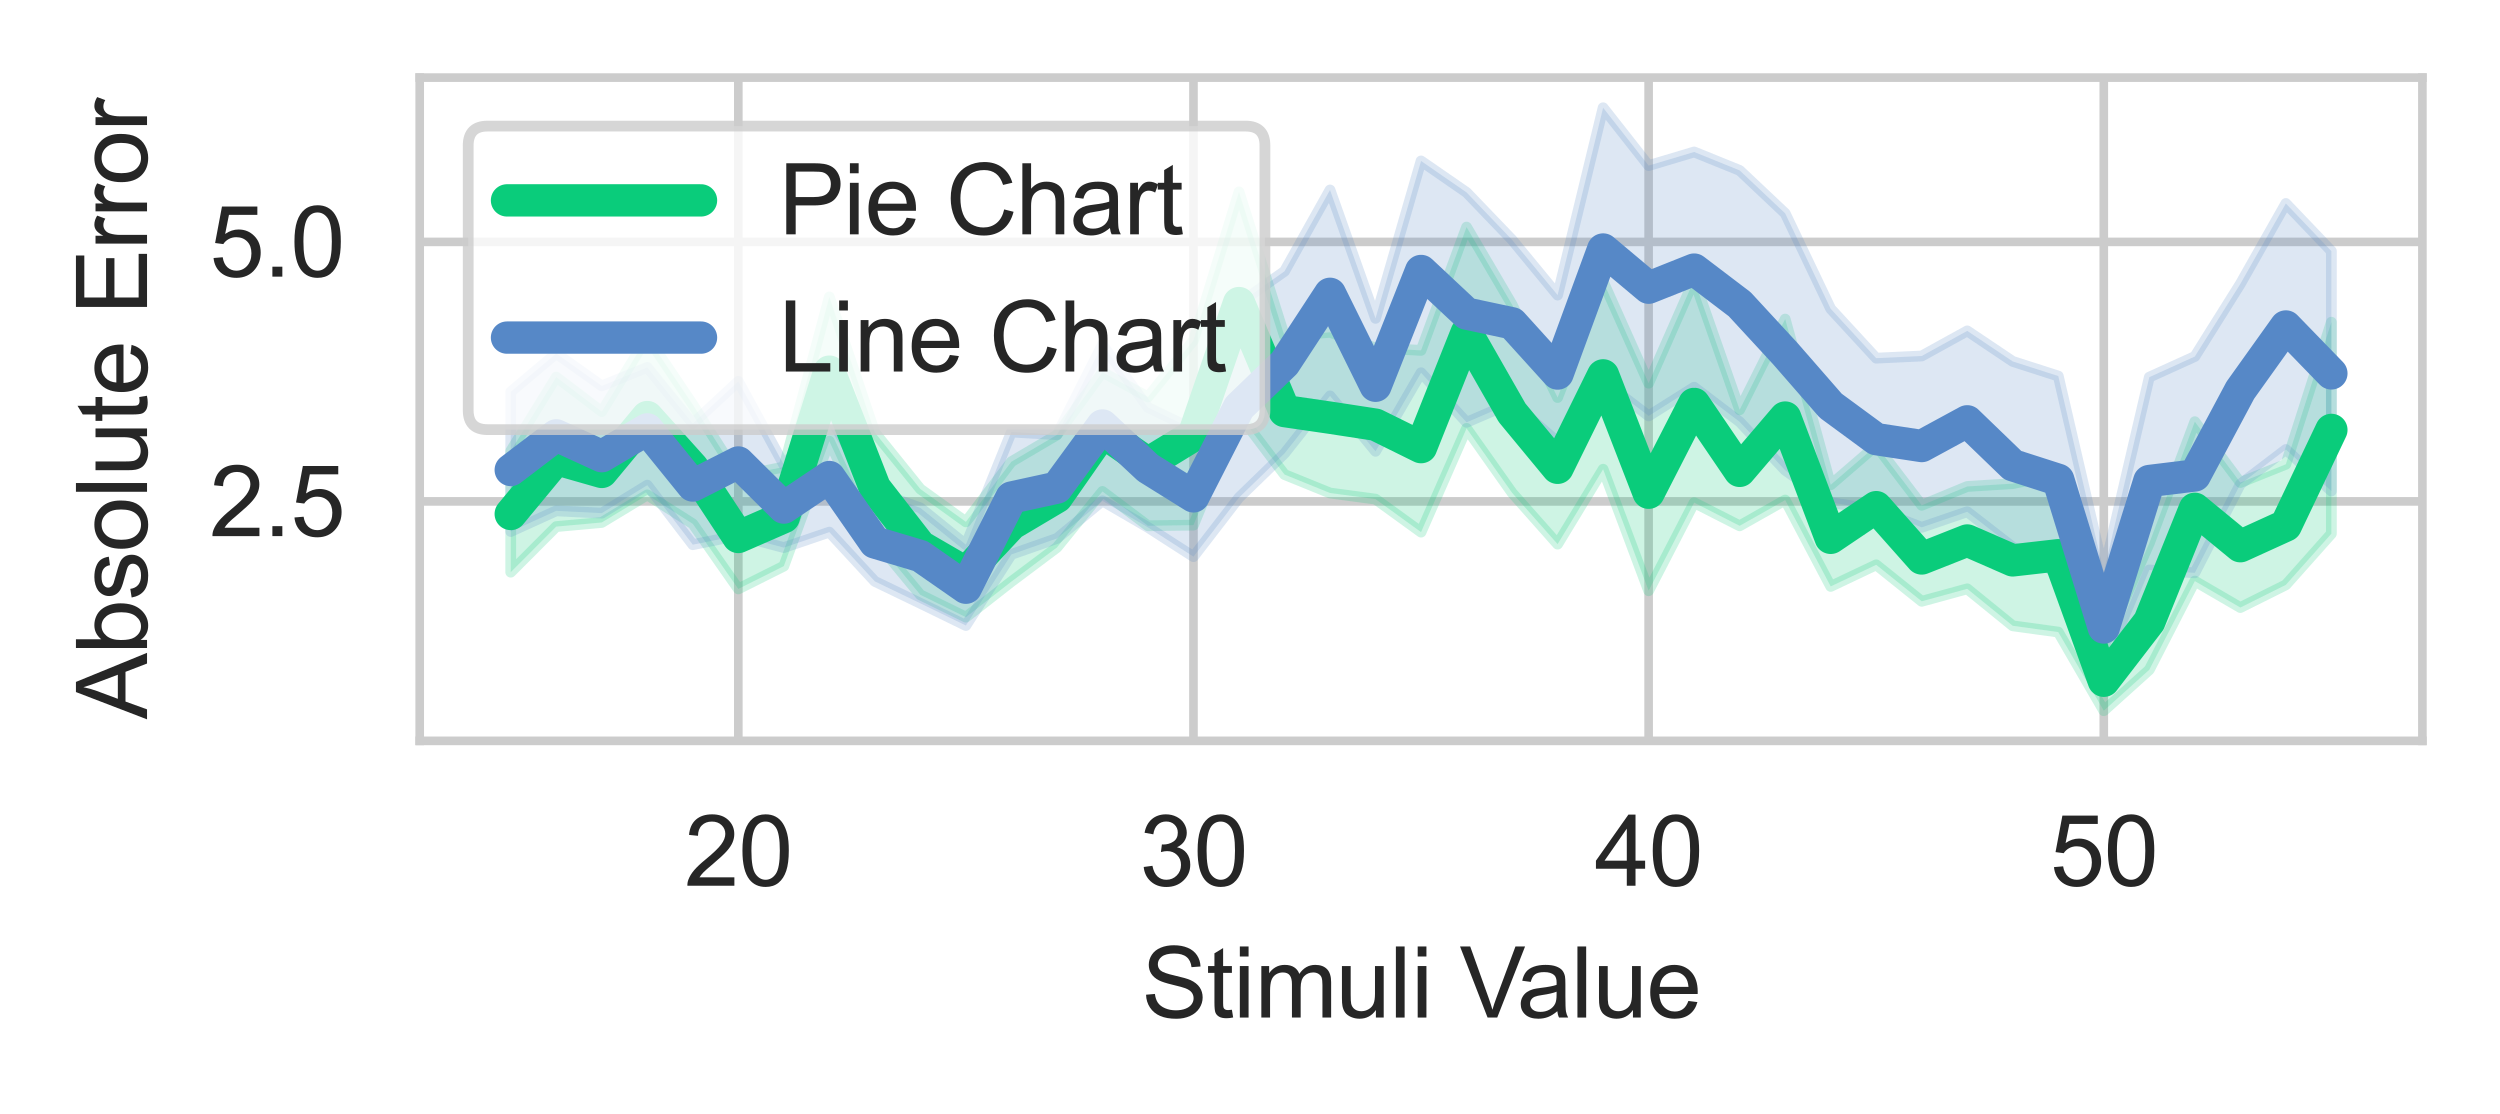 <?xml version="1.0" encoding="utf-8" standalone="no"?>
<!DOCTYPE svg PUBLIC "-//W3C//DTD SVG 1.1//EN"
  "http://www.w3.org/Graphics/SVG/1.1/DTD/svg11.dtd">
<svg xmlns:xlink="http://www.w3.org/1999/xlink" width="231.955pt" height="103.4pt" viewBox="0 0 231.955 103.4" xmlns="http://www.w3.org/2000/svg" version="1.1">
 <defs>
  <style type="text/css">*{stroke-linejoin: round; stroke-linecap: butt}</style>
 </defs>
 <g id="figure_1">
  <g id="patch_1">
   <path d="M 0 103.4 
L 231.955 103.4 
L 231.955 0 
L 0 0 
z
" style="fill: #ffffff"/>
  </g>
  <g id="axes_1">
   <g id="patch_2">
    <path d="M 38.941 68.738 
L 224.755 68.738 
L 224.755 7.2 
L 38.941 7.2 
z
" style="fill: #ffffff"/>
   </g>
   <g id="matplotlib.axis_1">
    <g id="xtick_1">
     <g id="line2d_1">
      <path d="M 68.502 68.738 
L 68.502 7.2 
" clip-path="url(#pb5b77bf494)" style="fill: none; stroke: #cccccc; stroke-width: 0.8; stroke-linecap: round"/>
     </g>
     <g id="text_1">
      <!-- 20 -->
      <g style="fill: #262626" transform="translate(63.497 82.18) scale(0.09 -0.09)">
       <defs>
        <path id="ArialMT-32" d="M 3222 541 
L 3222 0 
L 194 0 
Q 188 203 259 391 
Q 375 700 629 1000 
Q 884 1300 1366 1694 
Q 2113 2306 2375 2664 
Q 2638 3022 2638 3341 
Q 2638 3675 2398 3904 
Q 2159 4134 1775 4134 
Q 1369 4134 1125 3890 
Q 881 3647 878 3216 
L 300 3275 
Q 359 3922 746 4261 
Q 1134 4600 1788 4600 
Q 2447 4600 2831 4234 
Q 3216 3869 3216 3328 
Q 3216 3053 3103 2787 
Q 2991 2522 2730 2228 
Q 2469 1934 1863 1422 
Q 1356 997 1212 845 
Q 1069 694 975 541 
L 3222 541 
z
" transform="scale(0.016)"/>
        <path id="ArialMT-30" d="M 266 2259 
Q 266 3072 433 3567 
Q 600 4063 929 4331 
Q 1259 4600 1759 4600 
Q 2128 4600 2406 4451 
Q 2684 4303 2865 4023 
Q 3047 3744 3150 3342 
Q 3253 2941 3253 2259 
Q 3253 1453 3087 958 
Q 2922 463 2592 192 
Q 2263 -78 1759 -78 
Q 1097 -78 719 397 
Q 266 969 266 2259 
z
M 844 2259 
Q 844 1131 1108 757 
Q 1372 384 1759 384 
Q 2147 384 2411 759 
Q 2675 1134 2675 2259 
Q 2675 3391 2411 3762 
Q 2147 4134 1753 4134 
Q 1366 4134 1134 3806 
Q 844 3388 844 2259 
z
" transform="scale(0.016)"/>
       </defs>
       <use xlink:href="#ArialMT-32"/>
       <use xlink:href="#ArialMT-30" x="55.615"/>
      </g>
     </g>
    </g>
    <g id="xtick_2">
     <g id="line2d_2">
      <path d="M 110.733 68.738 
L 110.733 7.2 
" clip-path="url(#pb5b77bf494)" style="fill: none; stroke: #cccccc; stroke-width: 0.8; stroke-linecap: round"/>
     </g>
     <g id="text_2">
      <!-- 30 -->
      <g style="fill: #262626" transform="translate(105.728 82.18) scale(0.09 -0.09)">
       <defs>
        <path id="ArialMT-33" d="M 269 1209 
L 831 1284 
Q 928 806 1161 595 
Q 1394 384 1728 384 
Q 2125 384 2398 659 
Q 2672 934 2672 1341 
Q 2672 1728 2419 1979 
Q 2166 2231 1775 2231 
Q 1616 2231 1378 2169 
L 1441 2663 
Q 1497 2656 1531 2656 
Q 1891 2656 2178 2843 
Q 2466 3031 2466 3422 
Q 2466 3731 2256 3934 
Q 2047 4138 1716 4138 
Q 1388 4138 1169 3931 
Q 950 3725 888 3313 
L 325 3413 
Q 428 3978 793 4289 
Q 1159 4600 1703 4600 
Q 2078 4600 2393 4439 
Q 2709 4278 2876 4000 
Q 3044 3722 3044 3409 
Q 3044 3113 2884 2869 
Q 2725 2625 2413 2481 
Q 2819 2388 3044 2092 
Q 3269 1797 3269 1353 
Q 3269 753 2831 336 
Q 2394 -81 1725 -81 
Q 1122 -81 723 278 
Q 325 638 269 1209 
z
" transform="scale(0.016)"/>
       </defs>
       <use xlink:href="#ArialMT-33"/>
       <use xlink:href="#ArialMT-30" x="55.615"/>
      </g>
     </g>
    </g>
    <g id="xtick_3">
     <g id="line2d_3">
      <path d="M 152.963 68.738 
L 152.963 7.2 
" clip-path="url(#pb5b77bf494)" style="fill: none; stroke: #cccccc; stroke-width: 0.8; stroke-linecap: round"/>
     </g>
     <g id="text_3">
      <!-- 40 -->
      <g style="fill: #262626" transform="translate(147.958 82.18) scale(0.09 -0.09)">
       <defs>
        <path id="ArialMT-34" d="M 2069 0 
L 2069 1097 
L 81 1097 
L 81 1613 
L 2172 4581 
L 2631 4581 
L 2631 1613 
L 3250 1613 
L 3250 1097 
L 2631 1097 
L 2631 0 
L 2069 0 
z
M 2069 1613 
L 2069 3678 
L 634 1613 
L 2069 1613 
z
" transform="scale(0.016)"/>
       </defs>
       <use xlink:href="#ArialMT-34"/>
       <use xlink:href="#ArialMT-30" x="55.615"/>
      </g>
     </g>
    </g>
    <g id="xtick_4">
     <g id="line2d_4">
      <path d="M 195.193 68.738 
L 195.193 7.2 
" clip-path="url(#pb5b77bf494)" style="fill: none; stroke: #cccccc; stroke-width: 0.8; stroke-linecap: round"/>
     </g>
     <g id="text_4">
      <!-- 50 -->
      <g style="fill: #262626" transform="translate(190.189 82.18) scale(0.09 -0.09)">
       <defs>
        <path id="ArialMT-35" d="M 266 1200 
L 856 1250 
Q 922 819 1161 601 
Q 1400 384 1738 384 
Q 2144 384 2425 690 
Q 2706 997 2706 1503 
Q 2706 1984 2436 2262 
Q 2166 2541 1728 2541 
Q 1456 2541 1237 2417 
Q 1019 2294 894 2097 
L 366 2166 
L 809 4519 
L 3088 4519 
L 3088 3981 
L 1259 3981 
L 1013 2750 
Q 1425 3038 1878 3038 
Q 2478 3038 2890 2622 
Q 3303 2206 3303 1553 
Q 3303 931 2941 478 
Q 2500 -78 1738 -78 
Q 1113 -78 717 272 
Q 322 622 266 1200 
z
" transform="scale(0.016)"/>
       </defs>
       <use xlink:href="#ArialMT-35"/>
       <use xlink:href="#ArialMT-30" x="55.615"/>
      </g>
     </g>
    </g>
    <g id="text_5">
     <!-- Stimuli Value -->
     <g style="fill: #262626" transform="translate(105.919 94.411) scale(0.09 -0.09)">
      <defs>
       <path id="ArialMT-53" d="M 288 1472 
L 859 1522 
Q 900 1178 1048 958 
Q 1197 738 1509 602 
Q 1822 466 2213 466 
Q 2559 466 2825 569 
Q 3091 672 3220 851 
Q 3350 1031 3350 1244 
Q 3350 1459 3225 1620 
Q 3100 1781 2813 1891 
Q 2628 1963 1997 2114 
Q 1366 2266 1113 2400 
Q 784 2572 623 2826 
Q 463 3081 463 3397 
Q 463 3744 659 4045 
Q 856 4347 1234 4503 
Q 1613 4659 2075 4659 
Q 2584 4659 2973 4495 
Q 3363 4331 3572 4012 
Q 3781 3694 3797 3291 
L 3216 3247 
Q 3169 3681 2898 3903 
Q 2628 4125 2100 4125 
Q 1550 4125 1298 3923 
Q 1047 3722 1047 3438 
Q 1047 3191 1225 3031 
Q 1400 2872 2139 2705 
Q 2878 2538 3153 2413 
Q 3553 2228 3743 1945 
Q 3934 1663 3934 1294 
Q 3934 928 3725 604 
Q 3516 281 3123 101 
Q 2731 -78 2241 -78 
Q 1619 -78 1198 103 
Q 778 284 539 648 
Q 300 1013 288 1472 
z
" transform="scale(0.016)"/>
       <path id="ArialMT-74" d="M 1650 503 
L 1731 6 
Q 1494 -44 1306 -44 
Q 1000 -44 831 53 
Q 663 150 594 308 
Q 525 466 525 972 
L 525 2881 
L 113 2881 
L 113 3319 
L 525 3319 
L 525 4141 
L 1084 4478 
L 1084 3319 
L 1650 3319 
L 1650 2881 
L 1084 2881 
L 1084 941 
Q 1084 700 1114 631 
Q 1144 563 1211 522 
Q 1278 481 1403 481 
Q 1497 481 1650 503 
z
" transform="scale(0.016)"/>
       <path id="ArialMT-69" d="M 425 3934 
L 425 4581 
L 988 4581 
L 988 3934 
L 425 3934 
z
M 425 0 
L 425 3319 
L 988 3319 
L 988 0 
L 425 0 
z
" transform="scale(0.016)"/>
       <path id="ArialMT-6d" d="M 422 0 
L 422 3319 
L 925 3319 
L 925 2853 
Q 1081 3097 1340 3245 
Q 1600 3394 1931 3394 
Q 2300 3394 2536 3241 
Q 2772 3088 2869 2813 
Q 3263 3394 3894 3394 
Q 4388 3394 4653 3120 
Q 4919 2847 4919 2278 
L 4919 0 
L 4359 0 
L 4359 2091 
Q 4359 2428 4304 2576 
Q 4250 2725 4106 2815 
Q 3963 2906 3769 2906 
Q 3419 2906 3187 2673 
Q 2956 2441 2956 1928 
L 2956 0 
L 2394 0 
L 2394 2156 
Q 2394 2531 2256 2718 
Q 2119 2906 1806 2906 
Q 1569 2906 1367 2781 
Q 1166 2656 1075 2415 
Q 984 2175 984 1722 
L 984 0 
L 422 0 
z
" transform="scale(0.016)"/>
       <path id="ArialMT-75" d="M 2597 0 
L 2597 488 
Q 2209 -75 1544 -75 
Q 1250 -75 995 37 
Q 741 150 617 320 
Q 494 491 444 738 
Q 409 903 409 1263 
L 409 3319 
L 972 3319 
L 972 1478 
Q 972 1038 1006 884 
Q 1059 663 1231 536 
Q 1403 409 1656 409 
Q 1909 409 2131 539 
Q 2353 669 2445 892 
Q 2538 1116 2538 1541 
L 2538 3319 
L 3100 3319 
L 3100 0 
L 2597 0 
z
" transform="scale(0.016)"/>
       <path id="ArialMT-6c" d="M 409 0 
L 409 4581 
L 972 4581 
L 972 0 
L 409 0 
z
" transform="scale(0.016)"/>
       <path id="ArialMT-20" transform="scale(0.016)"/>
       <path id="ArialMT-56" d="M 1803 0 
L 28 4581 
L 684 4581 
L 1875 1253 
Q 2019 853 2116 503 
Q 2222 878 2363 1253 
L 3600 4581 
L 4219 4581 
L 2425 0 
L 1803 0 
z
" transform="scale(0.016)"/>
       <path id="ArialMT-61" d="M 2588 409 
Q 2275 144 1986 34 
Q 1697 -75 1366 -75 
Q 819 -75 525 192 
Q 231 459 231 875 
Q 231 1119 342 1320 
Q 453 1522 633 1644 
Q 813 1766 1038 1828 
Q 1203 1872 1538 1913 
Q 2219 1994 2541 2106 
Q 2544 2222 2544 2253 
Q 2544 2597 2384 2738 
Q 2169 2928 1744 2928 
Q 1347 2928 1158 2789 
Q 969 2650 878 2297 
L 328 2372 
Q 403 2725 575 2942 
Q 747 3159 1072 3276 
Q 1397 3394 1825 3394 
Q 2250 3394 2515 3294 
Q 2781 3194 2906 3042 
Q 3031 2891 3081 2659 
Q 3109 2516 3109 2141 
L 3109 1391 
Q 3109 606 3145 398 
Q 3181 191 3288 0 
L 2700 0 
Q 2613 175 2588 409 
z
M 2541 1666 
Q 2234 1541 1622 1453 
Q 1275 1403 1131 1340 
Q 988 1278 909 1158 
Q 831 1038 831 891 
Q 831 666 1001 516 
Q 1172 366 1500 366 
Q 1825 366 2078 508 
Q 2331 650 2450 897 
Q 2541 1088 2541 1459 
L 2541 1666 
z
" transform="scale(0.016)"/>
       <path id="ArialMT-65" d="M 2694 1069 
L 3275 997 
Q 3138 488 2766 206 
Q 2394 -75 1816 -75 
Q 1088 -75 661 373 
Q 234 822 234 1631 
Q 234 2469 665 2931 
Q 1097 3394 1784 3394 
Q 2450 3394 2872 2941 
Q 3294 2488 3294 1666 
Q 3294 1616 3291 1516 
L 816 1516 
Q 847 969 1125 678 
Q 1403 388 1819 388 
Q 2128 388 2347 550 
Q 2566 713 2694 1069 
z
M 847 1978 
L 2700 1978 
Q 2663 2397 2488 2606 
Q 2219 2931 1791 2931 
Q 1403 2931 1139 2672 
Q 875 2413 847 1978 
z
" transform="scale(0.016)"/>
      </defs>
      <use xlink:href="#ArialMT-53"/>
      <use xlink:href="#ArialMT-74" x="66.699"/>
      <use xlink:href="#ArialMT-69" x="94.482"/>
      <use xlink:href="#ArialMT-6d" x="116.699"/>
      <use xlink:href="#ArialMT-75" x="200"/>
      <use xlink:href="#ArialMT-6c" x="255.615"/>
      <use xlink:href="#ArialMT-69" x="277.832"/>
      <use xlink:href="#ArialMT-20" x="300.049"/>
      <use xlink:href="#ArialMT-56" x="327.832"/>
      <use xlink:href="#ArialMT-61" x="387.156"/>
      <use xlink:href="#ArialMT-6c" x="442.771"/>
      <use xlink:href="#ArialMT-75" x="464.988"/>
      <use xlink:href="#ArialMT-65" x="520.604"/>
     </g>
    </g>
   </g>
   <g id="matplotlib.axis_2">
    <g id="ytick_1">
     <g id="line2d_5">
      <path d="M 38.941 46.52 
L 224.755 46.52 
" clip-path="url(#pb5b77bf494)" style="fill: none; stroke: #cccccc; stroke-width: 0.8; stroke-linecap: round"/>
     </g>
     <g id="text_6">
      <!-- 2.5 -->
      <g style="fill: #262626" transform="translate(19.431 49.741) scale(0.09 -0.09)">
       <defs>
        <path id="ArialMT-2e" d="M 581 0 
L 581 641 
L 1222 641 
L 1222 0 
L 581 0 
z
" transform="scale(0.016)"/>
       </defs>
       <use xlink:href="#ArialMT-32"/>
       <use xlink:href="#ArialMT-2e" x="55.615"/>
       <use xlink:href="#ArialMT-35" x="83.398"/>
      </g>
     </g>
    </g>
    <g id="ytick_2">
     <g id="line2d_6">
      <path d="M 38.941 22.445 
L 224.755 22.445 
" clip-path="url(#pb5b77bf494)" style="fill: none; stroke: #cccccc; stroke-width: 0.8; stroke-linecap: round"/>
     </g>
     <g id="text_7">
      <!-- 5.0 -->
      <g style="fill: #262626" transform="translate(19.431 25.667) scale(0.09 -0.09)">
       <use xlink:href="#ArialMT-35"/>
       <use xlink:href="#ArialMT-2e" x="55.615"/>
       <use xlink:href="#ArialMT-30" x="83.398"/>
      </g>
     </g>
    </g>
    <g id="text_8">
     <!-- Absolute Error -->
     <g style="fill: #262626" transform="translate(13.642 66.73) rotate(-90) scale(0.09 -0.09)">
      <defs>
       <path id="ArialMT-41" d="M -9 0 
L 1750 4581 
L 2403 4581 
L 4278 0 
L 3588 0 
L 3053 1388 
L 1138 1388 
L 634 0 
L -9 0 
z
M 1313 1881 
L 2866 1881 
L 2388 3150 
Q 2169 3728 2063 4100 
Q 1975 3659 1816 3225 
L 1313 1881 
z
" transform="scale(0.016)"/>
       <path id="ArialMT-62" d="M 941 0 
L 419 0 
L 419 4581 
L 981 4581 
L 981 2947 
Q 1338 3394 1891 3394 
Q 2197 3394 2470 3270 
Q 2744 3147 2920 2923 
Q 3097 2700 3197 2384 
Q 3297 2069 3297 1709 
Q 3297 856 2875 390 
Q 2453 -75 1863 -75 
Q 1275 -75 941 416 
L 941 0 
z
M 934 1684 
Q 934 1088 1097 822 
Q 1363 388 1816 388 
Q 2184 388 2453 708 
Q 2722 1028 2722 1663 
Q 2722 2313 2464 2622 
Q 2206 2931 1841 2931 
Q 1472 2931 1203 2611 
Q 934 2291 934 1684 
z
" transform="scale(0.016)"/>
       <path id="ArialMT-73" d="M 197 991 
L 753 1078 
Q 800 744 1014 566 
Q 1228 388 1613 388 
Q 2000 388 2187 545 
Q 2375 703 2375 916 
Q 2375 1106 2209 1216 
Q 2094 1291 1634 1406 
Q 1016 1563 777 1677 
Q 538 1791 414 1992 
Q 291 2194 291 2438 
Q 291 2659 392 2848 
Q 494 3038 669 3163 
Q 800 3259 1026 3326 
Q 1253 3394 1513 3394 
Q 1903 3394 2198 3281 
Q 2494 3169 2634 2976 
Q 2775 2784 2828 2463 
L 2278 2388 
Q 2241 2644 2061 2787 
Q 1881 2931 1553 2931 
Q 1166 2931 1000 2803 
Q 834 2675 834 2503 
Q 834 2394 903 2306 
Q 972 2216 1119 2156 
Q 1203 2125 1616 2013 
Q 2213 1853 2448 1751 
Q 2684 1650 2818 1456 
Q 2953 1263 2953 975 
Q 2953 694 2789 445 
Q 2625 197 2315 61 
Q 2006 -75 1616 -75 
Q 969 -75 630 194 
Q 291 463 197 991 
z
" transform="scale(0.016)"/>
       <path id="ArialMT-6f" d="M 213 1659 
Q 213 2581 725 3025 
Q 1153 3394 1769 3394 
Q 2453 3394 2887 2945 
Q 3322 2497 3322 1706 
Q 3322 1066 3130 698 
Q 2938 331 2570 128 
Q 2203 -75 1769 -75 
Q 1072 -75 642 372 
Q 213 819 213 1659 
z
M 791 1659 
Q 791 1022 1069 705 
Q 1347 388 1769 388 
Q 2188 388 2466 706 
Q 2744 1025 2744 1678 
Q 2744 2294 2464 2611 
Q 2184 2928 1769 2928 
Q 1347 2928 1069 2612 
Q 791 2297 791 1659 
z
" transform="scale(0.016)"/>
       <path id="ArialMT-45" d="M 506 0 
L 506 4581 
L 3819 4581 
L 3819 4041 
L 1113 4041 
L 1113 2638 
L 3647 2638 
L 3647 2100 
L 1113 2100 
L 1113 541 
L 3925 541 
L 3925 0 
L 506 0 
z
" transform="scale(0.016)"/>
       <path id="ArialMT-72" d="M 416 0 
L 416 3319 
L 922 3319 
L 922 2816 
Q 1116 3169 1280 3281 
Q 1444 3394 1641 3394 
Q 1925 3394 2219 3213 
L 2025 2691 
Q 1819 2813 1613 2813 
Q 1428 2813 1281 2702 
Q 1134 2591 1072 2394 
Q 978 2094 978 1738 
L 978 0 
L 416 0 
z
" transform="scale(0.016)"/>
      </defs>
      <use xlink:href="#ArialMT-41"/>
      <use xlink:href="#ArialMT-62" x="66.699"/>
      <use xlink:href="#ArialMT-73" x="122.314"/>
      <use xlink:href="#ArialMT-6f" x="172.314"/>
      <use xlink:href="#ArialMT-6c" x="227.93"/>
      <use xlink:href="#ArialMT-75" x="250.146"/>
      <use xlink:href="#ArialMT-74" x="305.762"/>
      <use xlink:href="#ArialMT-65" x="333.545"/>
      <use xlink:href="#ArialMT-20" x="389.16"/>
      <use xlink:href="#ArialMT-45" x="416.943"/>
      <use xlink:href="#ArialMT-72" x="483.643"/>
      <use xlink:href="#ArialMT-72" x="516.943"/>
      <use xlink:href="#ArialMT-6f" x="550.244"/>
      <use xlink:href="#ArialMT-72" x="605.859"/>
     </g>
    </g>
   </g>
   <g id="PolyCollection_1">
    <defs>
     <path id="mdbe6a3d623" d="M 47.387 -61.549 
L 47.387 -50.314 
L 51.61 -54.542 
L 55.833 -54.925 
L 60.056 -57.482 
L 64.279 -54.798 
L 68.502 -48.76 
L 72.725 -50.875 
L 76.948 -62.465 
L 81.171 -53.318 
L 85.394 -48.211 
L 89.617 -46.139 
L 93.84 -49.439 
L 98.063 -52.605 
L 102.286 -57.802 
L 106.51 -54.618 
L 110.733 -54.677 
L 114.956 -64.962 
L 119.179 -59.372 
L 123.402 -57.657 
L 127.625 -57.089 
L 131.848 -54.029 
L 136.071 -63.655 
L 140.294 -57.677 
L 144.517 -52.915 
L 148.74 -59.861 
L 152.963 -48.588 
L 157.186 -56.763 
L 161.409 -54.614 
L 165.632 -57.003 
L 169.855 -48.992 
L 174.078 -50.995 
L 178.301 -47.611 
L 182.524 -48.767 
L 186.747 -45.337 
L 190.97 -44.754 
L 195.193 -37.459 
L 199.417 -41.261 
L 203.64 -49.486 
L 207.863 -47.031 
L 212.086 -49.137 
L 216.309 -53.882 
L 216.309 -73.505 
L 216.309 -73.505 
L 212.086 -60.323 
L 207.863 -58.631 
L 203.64 -64.274 
L 199.417 -53.005 
L 195.193 -43.405 
L 190.97 -59.381 
L 186.747 -58.529 
L 182.524 -58.265 
L 178.301 -56.519 
L 174.078 -62.056 
L 169.855 -58.417 
L 165.632 -73.794 
L 161.409 -65.377 
L 157.186 -77.437 
L 152.963 -67.847 
L 148.74 -77.286 
L 144.517 -66.517 
L 140.294 -75.136 
L 136.071 -82.33 
L 131.848 -70.892 
L 127.625 -71.115 
L 123.402 -72.567 
L 119.179 -72.221 
L 114.956 -85.597 
L 110.733 -71.814 
L 106.51 -66.568 
L 102.286 -68.866 
L 98.063 -63.047 
L 93.84 -60.561 
L 89.617 -54.982 
L 85.394 -58.026 
L 81.171 -63.265 
L 76.948 -75.851 
L 72.725 -60.072 
L 68.502 -59.222 
L 64.279 -65.859 
L 60.056 -72.127 
L 55.833 -65.208 
L 51.61 -68.414 
L 47.387 -61.549 
z
" style="stroke: #0acc7b; stroke-opacity: 0.2"/>
    </defs>
    <g clip-path="url(#pb5b77bf494)">
     <use xlink:href="#mdbe6a3d623" x="0" y="103.4" style="fill: #0acc7b; fill-opacity: 0.2; stroke: #0acc7b; stroke-opacity: 0.2"/>
    </g>
   </g>
   <g id="PolyCollection_2">
    <defs>
     <path id="m2f2ae911f6" d="M 47.387 -67.045 
L 47.387 -54.086 
L 51.61 -56.005 
L 55.833 -55.789 
L 60.056 -58.386 
L 64.279 -52.864 
L 68.502 -53.72 
L 72.725 -52.593 
L 76.948 -54.028 
L 81.171 -49.457 
L 85.394 -47.422 
L 89.617 -45.364 
L 93.84 -51.961 
L 98.063 -53.441 
L 102.286 -56.931 
L 106.51 -54.47 
L 110.733 -51.754 
L 114.956 -57.232 
L 119.179 -61.331 
L 123.402 -66.67 
L 127.625 -61.526 
L 131.848 -68.816 
L 136.071 -64.217 
L 140.294 -66.033 
L 144.517 -62.399 
L 148.74 -68.031 
L 152.963 -64.81 
L 157.186 -67.473 
L 161.409 -64.263 
L 165.632 -59.769 
L 169.855 -56.773 
L 174.078 -56.105 
L 178.301 -54.473 
L 182.524 -55.917 
L 186.747 -52.645 
L 190.97 -50.135 
L 195.193 -40.397 
L 199.417 -50.517 
L 203.64 -50.254 
L 207.863 -58.479 
L 212.086 -61.695 
L 216.309 -57.843 
L 216.309 -80.104 
L 216.309 -80.104 
L 212.086 -84.521 
L 207.863 -77.057 
L 203.64 -70.322 
L 199.417 -68.406 
L 195.193 -50.311 
L 190.97 -68.51 
L 186.747 -69.866 
L 182.524 -72.7 
L 178.301 -70.37 
L 174.078 -70.169 
L 169.855 -74.749 
L 165.632 -83.603 
L 161.409 -87.588 
L 157.186 -89.3 
L 152.963 -88.035 
L 148.74 -93.403 
L 144.517 -76.022 
L 140.294 -81.148 
L 136.071 -85.546 
L 131.848 -88.466 
L 127.625 -73.863 
L 123.402 -85.773 
L 119.179 -78.229 
L 114.956 -75.248 
L 110.733 -63.563 
L 106.51 -65.593 
L 102.286 -71.426 
L 98.063 -63.071 
L 93.84 -63.317 
L 89.617 -52.864 
L 85.394 -56.278 
L 81.171 -57.783 
L 76.948 -64.741 
L 72.725 -60.281 
L 68.502 -68.018 
L 64.279 -64.102 
L 60.056 -69.316 
L 55.833 -67.597 
L 51.61 -70.602 
L 47.387 -67.045 
z
" style="stroke: #5688c7; stroke-opacity: 0.2"/>
    </defs>
    <g clip-path="url(#pb5b77bf494)">
     <use xlink:href="#m2f2ae911f6" x="0" y="103.4" style="fill: #5688c7; fill-opacity: 0.2; stroke: #5688c7; stroke-opacity: 0.2"/>
    </g>
   </g>
   <g id="line2d_7">
    <path d="M 47.387 47.687 
L 51.61 42.581 
L 55.833 43.787 
L 60.056 38.696 
L 64.279 43.397 
L 68.502 49.822 
L 72.725 47.981 
L 76.948 34.483 
L 81.171 45.264 
L 85.394 50.693 
L 89.617 53.141 
L 93.84 48.621 
L 98.063 46.115 
L 102.286 40.066 
L 106.51 42.981 
L 110.733 40.399 
L 114.956 28.12 
L 119.179 38.139 
L 123.402 38.754 
L 127.625 39.402 
L 131.848 41.486 
L 136.071 30.896 
L 140.294 38.295 
L 144.517 43.404 
L 148.74 34.827 
L 152.963 45.718 
L 157.186 37.477 
L 161.409 43.688 
L 165.632 38.742 
L 169.855 49.901 
L 174.078 47.055 
L 178.301 51.816 
L 182.524 50.148 
L 186.747 51.994 
L 190.97 51.513 
L 195.193 63.162 
L 199.417 57.676 
L 203.64 47.208 
L 207.863 50.678 
L 212.086 48.756 
L 216.309 39.888 
" clip-path="url(#pb5b77bf494)" style="fill: none; stroke: #0acc7b; stroke-width: 3; stroke-linecap: round"/>
   </g>
   <g id="line2d_8">
    <path d="M 47.387 43.607 
L 51.61 40.392 
L 55.833 42.326 
L 60.056 39.837 
L 64.279 45.049 
L 68.502 42.909 
L 72.725 47.094 
L 76.948 44.26 
L 81.171 50.332 
L 85.394 51.593 
L 89.617 54.53 
L 93.84 46.165 
L 98.063 45.243 
L 102.286 39.475 
L 106.51 43.425 
L 110.733 46.054 
L 114.956 37.782 
L 119.179 33.711 
L 123.402 27.26 
L 127.625 35.792 
L 131.848 25.142 
L 136.071 29.095 
L 140.294 29.998 
L 144.517 34.659 
L 148.74 23.15 
L 152.963 26.694 
L 157.186 25.013 
L 161.409 28.223 
L 165.632 32.798 
L 169.855 37.639 
L 174.078 40.742 
L 178.301 41.384 
L 182.524 39.091 
L 186.747 43.164 
L 190.97 44.52 
L 195.193 58.223 
L 199.417 44.628 
L 203.64 44.113 
L 207.863 36.202 
L 212.086 30.292 
L 216.309 34.643 
" clip-path="url(#pb5b77bf494)" style="fill: none; stroke: #5688c7; stroke-width: 3; stroke-linecap: round"/>
   </g>
   <g id="patch_3">
    <path d="M 38.941 68.738 
L 38.941 7.2 
" style="fill: none; stroke: #cccccc; stroke-width: 0.8; stroke-linejoin: miter; stroke-linecap: square"/>
   </g>
   <g id="patch_4">
    <path d="M 224.755 68.738 
L 224.755 7.2 
" style="fill: none; stroke: #cccccc; stroke-width: 0.8; stroke-linejoin: miter; stroke-linecap: square"/>
   </g>
   <g id="patch_5">
    <path d="M 38.941 68.738 
L 224.755 68.738 
" style="fill: none; stroke: #cccccc; stroke-width: 0.8; stroke-linejoin: miter; stroke-linecap: square"/>
   </g>
   <g id="patch_6">
    <path d="M 38.941 7.2 
L 224.755 7.2 
" style="fill: none; stroke: #cccccc; stroke-width: 0.8; stroke-linejoin: miter; stroke-linecap: square"/>
   </g>
   <g id="legend_1">
    <g id="patch_7">
     <path d="M 45.241 39.862 
L 115.562 39.862 
Q 117.362 39.862 117.362 38.062 
L 117.362 13.5 
Q 117.362 11.7 115.562 11.7 
L 45.241 11.7 
Q 43.441 11.7 43.441 13.5 
L 43.441 38.062 
Q 43.441 39.862 45.241 39.862 
z
" style="fill: #ffffff; opacity: 0.8; stroke: #cccccc; stroke-linejoin: miter"/>
    </g>
    <g id="line2d_9">
     <path d="M 47.041 18.592 
L 56.041 18.592 
L 65.041 18.592 
" style="fill: none; stroke: #0acc7b; stroke-width: 3; stroke-linecap: round"/>
    </g>
    <g id="text_9">
     <!-- Pie Chart -->
     <g style="fill: #262626" transform="translate(72.241 21.742) scale(0.09 -0.09)">
      <defs>
       <path id="ArialMT-50" d="M 494 0 
L 494 4581 
L 2222 4581 
Q 2678 4581 2919 4538 
Q 3256 4481 3484 4323 
Q 3713 4166 3852 3881 
Q 3991 3597 3991 3256 
Q 3991 2672 3619 2267 
Q 3247 1863 2275 1863 
L 1100 1863 
L 1100 0 
L 494 0 
z
M 1100 2403 
L 2284 2403 
Q 2872 2403 3119 2622 
Q 3366 2841 3366 3238 
Q 3366 3525 3220 3729 
Q 3075 3934 2838 4000 
Q 2684 4041 2272 4041 
L 1100 4041 
L 1100 2403 
z
" transform="scale(0.016)"/>
       <path id="ArialMT-43" d="M 3763 1606 
L 4369 1453 
Q 4178 706 3683 314 
Q 3188 -78 2472 -78 
Q 1731 -78 1267 223 
Q 803 525 561 1097 
Q 319 1669 319 2325 
Q 319 3041 592 3573 
Q 866 4106 1370 4382 
Q 1875 4659 2481 4659 
Q 3169 4659 3637 4309 
Q 4106 3959 4291 3325 
L 3694 3184 
Q 3534 3684 3231 3912 
Q 2928 4141 2469 4141 
Q 1941 4141 1586 3887 
Q 1231 3634 1087 3207 
Q 944 2781 944 2328 
Q 944 1744 1114 1308 
Q 1284 872 1643 656 
Q 2003 441 2422 441 
Q 2931 441 3284 734 
Q 3638 1028 3763 1606 
z
" transform="scale(0.016)"/>
       <path id="ArialMT-68" d="M 422 0 
L 422 4581 
L 984 4581 
L 984 2938 
Q 1378 3394 1978 3394 
Q 2347 3394 2619 3248 
Q 2891 3103 3008 2847 
Q 3125 2591 3125 2103 
L 3125 0 
L 2563 0 
L 2563 2103 
Q 2563 2525 2380 2717 
Q 2197 2909 1863 2909 
Q 1613 2909 1392 2779 
Q 1172 2650 1078 2428 
Q 984 2206 984 1816 
L 984 0 
L 422 0 
z
" transform="scale(0.016)"/>
      </defs>
      <use xlink:href="#ArialMT-50"/>
      <use xlink:href="#ArialMT-69" x="66.699"/>
      <use xlink:href="#ArialMT-65" x="88.916"/>
      <use xlink:href="#ArialMT-20" x="144.531"/>
      <use xlink:href="#ArialMT-43" x="172.314"/>
      <use xlink:href="#ArialMT-68" x="244.531"/>
      <use xlink:href="#ArialMT-61" x="300.146"/>
      <use xlink:href="#ArialMT-72" x="355.762"/>
      <use xlink:href="#ArialMT-74" x="389.062"/>
     </g>
    </g>
    <g id="line2d_10">
     <path d="M 47.041 31.323 
L 56.041 31.323 
L 65.041 31.323 
" style="fill: none; stroke: #5688c7; stroke-width: 3; stroke-linecap: round"/>
    </g>
    <g id="text_10">
     <!-- Line Chart -->
     <g style="fill: #262626" transform="translate(72.241 34.473) scale(0.09 -0.09)">
      <defs>
       <path id="ArialMT-4c" d="M 469 0 
L 469 4581 
L 1075 4581 
L 1075 541 
L 3331 541 
L 3331 0 
L 469 0 
z
" transform="scale(0.016)"/>
       <path id="ArialMT-6e" d="M 422 0 
L 422 3319 
L 928 3319 
L 928 2847 
Q 1294 3394 1984 3394 
Q 2284 3394 2536 3286 
Q 2788 3178 2913 3003 
Q 3038 2828 3088 2588 
Q 3119 2431 3119 2041 
L 3119 0 
L 2556 0 
L 2556 2019 
Q 2556 2363 2490 2533 
Q 2425 2703 2258 2804 
Q 2091 2906 1866 2906 
Q 1506 2906 1245 2678 
Q 984 2450 984 1813 
L 984 0 
L 422 0 
z
" transform="scale(0.016)"/>
      </defs>
      <use xlink:href="#ArialMT-4c"/>
      <use xlink:href="#ArialMT-69" x="55.615"/>
      <use xlink:href="#ArialMT-6e" x="77.832"/>
      <use xlink:href="#ArialMT-65" x="133.447"/>
      <use xlink:href="#ArialMT-20" x="189.062"/>
      <use xlink:href="#ArialMT-43" x="216.846"/>
      <use xlink:href="#ArialMT-68" x="289.062"/>
      <use xlink:href="#ArialMT-61" x="344.678"/>
      <use xlink:href="#ArialMT-72" x="400.293"/>
      <use xlink:href="#ArialMT-74" x="433.594"/>
     </g>
    </g>
   </g>
  </g>
 </g>
 <defs>
  <clipPath id="pb5b77bf494">
   <rect x="38.941" y="7.2" width="185.814" height="61.538"/>
  </clipPath>
 </defs>
</svg>
